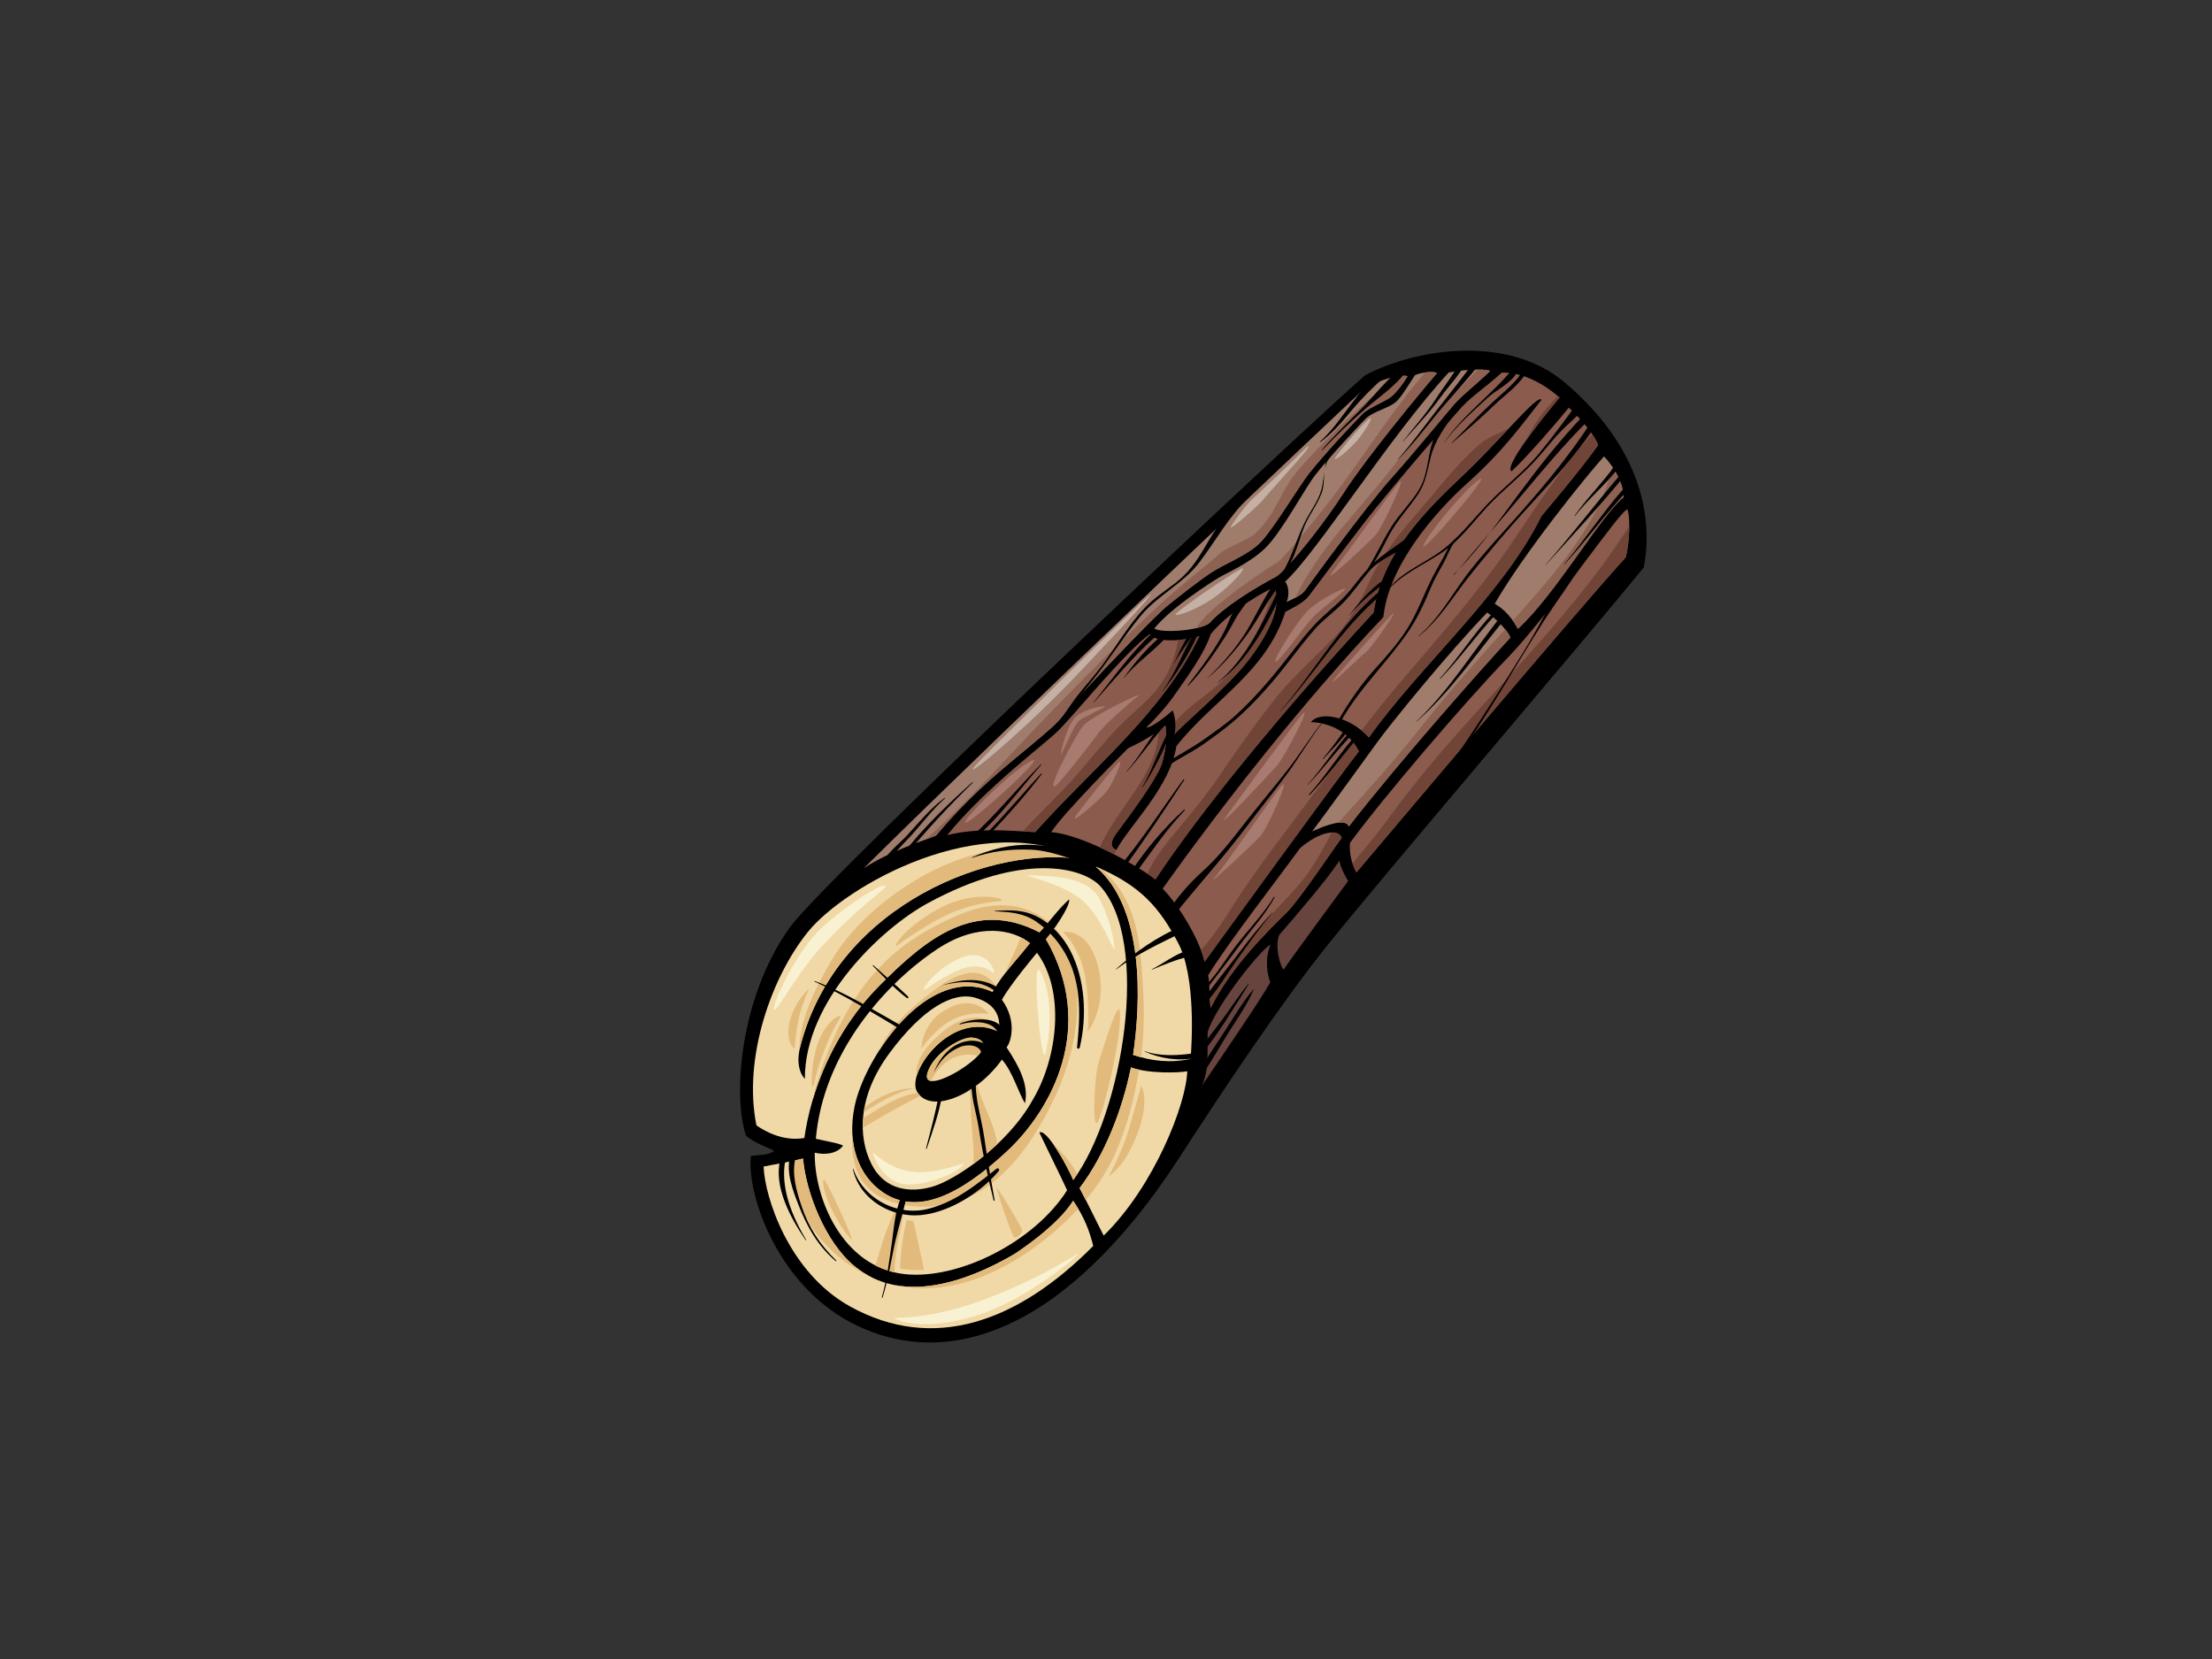 <?xml version="1.0" encoding="utf-8"?>
<!-- Generator: Adobe Illustrator 17.0.0, SVG Export Plug-In . SVG Version: 6.00 Build 0)  -->
<!DOCTYPE svg PUBLIC "-//W3C//DTD SVG 1.1//EN" "http://www.w3.org/Graphics/SVG/1.1/DTD/svg11.dtd">
<svg version="1.1" id="Layer_1" xmlns="http://www.w3.org/2000/svg" xmlns:xlink="http://www.w3.org/1999/xlink" x="0px" y="0px"
	 width="800px" height="600px" viewBox="0 0 800 600" enable-background="new 0 0 800 600" xml:space="preserve">
<rect x="0" y="0" width="800" height="600" fill="#333333" stroke="none"/>
<g>
	<path fill-rule="evenodd" clip-rule="evenodd" d="M594.501,205.209c-21.049,25.899-94.205,111.434-114.517,136.765
		c-17.803,22.196-39.591,55.477-47.668,67.782c-6.949,10.585-18.252,29.551-37.1,47.67c-26.264,25.266-56.111,35.611-84.773,22.24
		c-28.664-13.373-40.439-47.041-38.876-61.635c2.909-0.308,6.877-0.266,8.392-1.845c-2.065-1.138-7.375-2.893-10.155-5.441
		c-4.873-14.284-2.25-50.159,15.837-75.32c13.378-18.615,190.437-184.621,208.092-199.711c18.643-9.862,51.657-14.589,71.891,2.391
		C592.784,160.895,598.148,186.234,594.501,205.209z"/>
	<path fill-rule="evenodd" clip-rule="evenodd" fill="#9F7C6C" d="M486.281,177.752c-7.305,11.363-18.835,25.96-24.331,30.547
		c-9.021,4.812-19.457,11.314-24.601,17.093c-3.42,2.65-17.274,3.749-19.898,1.896c6.363-7.765,20.676-16.756,23.457-18.442
		c2.779-1.686,10.885-5.035,16.626-10.562c5.96-5.736,14.033-21.127,18.141-26.486c4.106-5.359,16.967-19.23,18.335-20.488
		c2.836-2.612,8.051-3.563,10.92-6.006c1.797-1.526,4.726-6.519,6.821-9.631c2.256-0.981,6.383-1.572,7.984-0.774
		C513.615,141.928,493.858,165.971,486.281,177.752z"/>
	<path fill-rule="evenodd" clip-rule="evenodd" fill="#9F7C6C" d="M527.103,144.951c-2.439,2.493-15.552,18.694-23.899,27.973
		c-9.201,10.218-30.019,38.886-31.212,40.601c-1.198,1.717-4.56,3.277-6.696,4.165c1.24-2.531,0.58-6.289-0.532-7.295
		c11.792-10.88,37.593-52.232,59.151-75.642c3.61-0.873,12.302-1.619,15.028-0.627C536.502,136.623,529.546,142.453,527.103,144.951
		z"/>
	<path fill-rule="evenodd" clip-rule="evenodd" fill="#8B5B4E" d="M546.66,170.456c5.621-5.176,16.728-18.058,20.711-23.027
		c4.92,4.605,9.432,10.063,10.608,13.566c-6.548,9.273-20.458,25.599-20.458,25.599l0,0c-14.202,28.719-43.505,53.627-62.428,80.095
		c-8.009-8.572-18.604-9.139-20.95-5.482c3.809-0.118,13.203,1.907,17.311,10.575c-5.194,6.242-51.474,70.12-55.795,76.014
		c-1.929-8.126-9.207-20.304-15.178-26.396c21.824-30.602,51.492-68.441,79.83-98.211c1.898-18.492,18.305-37.67,30.716-48.777
		c12.399-11.109,18.679-19.907,26.464-29.801c-1.189-2.425-14.699,14.388-28.468,27.389c-13.759,13.006-29.235,28.338-32.224,49.495
		c-32.51,35.102-62.772,72.045-78.943,96.6c-3.026-2.673-24.496-16.02-37.676-17.144c4.472-7.012,26.62-29.119,27.81-30.34
		c4.189-2.008,8.629-4.256,13.494-8.212c0.539,3.935,0.472,7.344-1.131,13.281c-1.604,5.941-13.727,21.768-16.689,25.841
		c-2.964,4.074-1.108,5.454,0.101,5.874c4.561-8.645,19.563-22.901,21.682-37.553c13.53-17.026,32.335-26.568,39.412-48.554
		c3.513-1.905,6.76-3.369,8.796-6.136c0.725-0.98,12.448-16.661,20.841-27.522c8.392-10.859,32.112-38.244,34.384-40.656
		c3.523-3.733,9.849-8.107,14.256-12.226c7.797-0.141,15.302,4.167,20.919,9.023C564.059,143.771,543.189,168.388,546.66,170.456z"
		/>
	<path fill-rule="evenodd" clip-rule="evenodd" fill="#9F7C6C" d="M509.082,136.008c-1.262,2.255-3.884,5.769-5.893,7.441
		c-2.015,1.67-8.283,4.046-10.409,6.217c-4.843,4.953-13.767,14.542-19.334,21.532c-3.631,4.56-13.552,21.241-18.126,25.5
		c-4.574,4.26-12.672,7.347-17.324,10.425c-4.654,3.077-11.836,8.741-15.999,12.122c-4.166,3.378-21.48,21.499-28.482,29.108
		c-3.855,4.182-8.69,10.604-12.587,14.236c-3.896,3.632-13.013,10.958-18.452,15.601c-12.753,10.891-19.943,19.306-23.969,24.017
		c-4.796,1.987-16.551,5.496-26.145,11.835c52.774-52.256,178.541-171.432,181.094-173.426
		C495.152,139.287,504.371,135.102,509.082,136.008z"/>
	<path fill-rule="evenodd" clip-rule="evenodd" fill="#8D6253" d="M469.813,169.687c-7.272,8.372-7.852,15.894-16.02,23.437
		c-1.887,1.742-9.979,4.875-11.932,6.547c-7.45,6.384-15.24,12.386-22.443,19.071c-18.514,17.169-36.248,35.317-53.529,53.717
		c-10.015,10.666-20.123,21.334-30.997,31.126c1.428-0.525,2.665-0.984,3.616-1.377c4.026-4.71,11.216-13.126,23.969-24.017
		c5.439-4.643,14.555-11.969,18.452-15.601c3.896-3.632,8.732-10.054,12.587-14.236c7.002-7.609,24.316-25.729,28.482-29.108
		c4.164-3.382,11.346-9.046,15.999-12.122c4.652-3.078,12.749-6.165,17.324-10.425c4.574-4.259,14.495-20.94,18.126-25.5
		c5.567-6.99,14.491-16.579,19.334-21.532c2.126-2.171,8.393-4.546,10.409-6.217c2.009-1.671,4.632-5.185,5.893-7.441
		c-1.27-0.245-2.873-0.11-4.563,0.229C492.381,146.803,480.378,157.521,469.813,169.687z"/>
	<path fill-rule="evenodd" clip-rule="evenodd" fill="#9F7C6C" d="M587.221,179.802c-8.075,6.315-24.665,35.24-38.246,47.61
		c-2.063-3.714-4.566-6.837-8.388-9.06c10.789-18.625,33.113-46.199,39.53-53.298C584.266,169.357,587.175,175.413,587.221,179.802z
		"/>
	<path fill-rule="evenodd" clip-rule="evenodd" fill="#8B5B4E" d="M587.908,201.646c-19.058,20.893-95.804,112.147-97.327,113.859
		c-1.571-2.676-2.68-6.751-2.349-10.658c12.091-16.485,41.592-51,57.139-67.067c15.548-16.06,40.509-53.24,43.217-53.582
		C590.048,188.652,588.767,199.413,587.908,201.646z"/>
	<path fill-rule="evenodd" clip-rule="evenodd" fill="#8B5B4E" d="M450.835,239.639c-6.614,8.396-23.636,23.075-26.058,25.849
		c0.931-2.682,0.118-6.342-0.65-8.573c-1.66,1.495-7.864,6.578-9.516,6.178c2.411-2.281,7.26-7.439,10.398-12.041
		c3.138-4.6,10.453-14.19,12.834-21.655c6.917-8.629,20.911-16.45,23.042-16.844C464.096,219.899,457.448,231.247,450.835,239.639z"
		/>
	<path fill-rule="evenodd" clip-rule="evenodd" fill="#8B5B4E" d="M433.767,230.05c-12.996,27.441-38.854,47.883-59.372,70.884
		c-10.311-0.564-21.304-1.531-31.816,1.112c14.045-17.364,35.063-32.642,40.483-38.104c6.06-6.104,23.916-28.197,32.831-34.656
		C417.67,232.737,429.233,231.692,433.767,230.05z"/>
	<path fill-rule="evenodd" clip-rule="evenodd" fill="#9F7C6C" d="M546.251,230.586c-9.762,10.492-40.751,45.472-58.431,68.331
		c-1.235-3.482-9.996,0.276-13.251,1.778c5.24-6.951,18.958-26.016,23.865-32.72c4.912-6.698,25.041-31.555,39.43-46.451
		C541.173,223.848,545.502,228.308,546.251,230.586z"/>
	<path fill-rule="evenodd" clip-rule="evenodd" fill="#8D6253" d="M515.45,134.699c-12.324,14.194-22.251,30.415-33.691,45.366
		c-6.277,8.212-17.889,22.349-19.763,23.312c-1.871,0.962-25.842,16.611-29.283,23.79c2.016-0.462,3.713-1.059,4.635-1.773
		c5.145-5.779,15.58-12.281,24.601-17.093c5.495-4.587,17.026-19.184,24.331-30.547c7.578-11.781,27.334-35.824,33.454-42.853
		C518.837,134.453,517.155,134.451,515.45,134.699z"/>
	<path fill-rule="evenodd" clip-rule="evenodd" fill="#8D6253" d="M534.271,133.66c-3.349,3.875-7.036,7.481-10.641,11.134
		c-7.777,7.875-14.172,16.825-21.017,25.49c-11.816,14.955-25.9,28.616-34.204,45.951c1.477-0.787,2.895-1.72,3.583-2.709
		c1.193-1.715,22.011-30.383,31.212-40.601c8.347-9.28,21.46-25.481,23.899-27.973c2.443-2.498,9.399-8.329,11.839-10.825
		C537.976,133.775,536.249,133.645,534.271,133.66z"/>
	<path fill-rule="evenodd" clip-rule="evenodd" fill="#8D6253" d="M576.378,186.348c-6.646,12.058-15.679,22.852-24.785,33.109
		c-1.49,1.675-2.975,3.34-4.466,5.006c0.661,0.934,1.273,1.916,1.848,2.948c13.581-12.37,30.171-41.295,38.246-47.61
		c-0.035-3.232-1.628-7.363-4.117-11.036C581.647,174.84,579.464,180.743,576.378,186.348z"/>
	<path fill-rule="evenodd" clip-rule="evenodd" fill="#8D6253" d="M514.026,262.852c-9.466,12.022-19.725,23.36-29.991,34.694
		c1.848-0.208,3.328,0.087,3.786,1.371c17.68-22.859,48.669-57.839,58.431-68.331c-0.263-0.794-0.977-1.86-1.915-3.006
		C533.985,239.134,523.668,250.606,514.026,262.852z"/>
	<path fill-rule="evenodd" clip-rule="evenodd" fill="#F1D9A7" d="M289.422,378.493c-2.135,8.297,1.667,11.679,1.667,11.679
		c-0.127-27.83,27.298-54.245,44.645-63.63c34.276-18.547,55.581-12.776,61.921-6.336c18.718,20.012,8.482,82.269-9.5,106.562
		c-1.698-4.183-9.619-18.841-12.251-17.173c2.983,6.328,8.336,17.084,10.028,20.874c-11.774,18.644-39.293,32.525-58.889,30.325
		c-22.429-2.521-32.638-27.582-32.378-43.914c3.427,0.857,7.887,0.52,10.241-2.507c-1.104-0.893-6.422-1.664-9.845-2.523
		c2.719-31.35,25.45-56.486,44.169-68.771c14.401-9.445,27.129-7.053,33.242-1.967c-4.588,5.913-9.274,10.325-13.523,17.626
		c-22.778-10.509-46.087,23.058-49.867,41.361c-2.811,13.598,1.387,25.013,10.109,31.035c12.826,8.855,28.401,0.608,44.833-14.6
		c16.427-15.216,32.585-45.213,14.254-76.844c2.451-2.765,8.988-12.145,8.385-14.428c-3.716,3.299-6.665,7.576-10.731,11.934
		c-23.241-12.111-40.867,2.066-58.001,19.395c-16.696,16.889-24.658,38.184-27.027,54.973c-7.229,1.32-13.868-2.137-17.326-4.547
		c-4.953-24.447,5.483-53.854,18.73-70.116c13.248-16.262,62.439-44.896,99.646-26C360.405,305.275,302.874,326.279,289.422,378.493
		z"/>
	<path fill-rule="evenodd" clip-rule="evenodd" fill="#8B5B4E" d="M465.285,330.089c-6.641,6.489-20.073,19.604-27.446,34.475
		c-0.529-4.006-0.311-9.384-0.891-11.798c5.904-10.084,27.774-38.375,33.239-46.031c7.335-6.26,14.006-7.051,15.056-3.712
		C483.883,304.612,470.114,325.363,465.285,330.089z"/>
	<path fill-rule="evenodd" clip-rule="evenodd" fill="#704537" d="M403.506,307.291c-1.183-0.524-2.599-1.98,0.16-5.771
		c2.961-4.073,15.085-19.9,16.689-25.841c1.604-5.937,1.67-9.346,1.131-13.281c-0.814,0.663-1.614,1.262-2.405,1.835
		c-0.819,16.747-15.073,27.617-21.281,42.255c1.82,0.837,3.61,1.722,5.33,2.613C403.234,308.494,403.372,307.891,403.506,307.291z"
		/>
	<path fill-rule="evenodd" clip-rule="evenodd" fill="#704537" d="M529.023,171.999c5.959-5.627,11.867-11.965,16.75-17.15
		c-3.626,1.88-7.678,3.273-10.677,5.853c-8.438,7.256-15.028,16.178-22.283,24.542c-6.623,7.637-13.291,15.73-17.507,25.002
		c-3.66,8.052-7.085,14.602-13.41,20.951c-7.684,7.709-15.754,14.918-22.406,23.58c-6.445,8.387-12.527,17.041-18.468,25.788
		c-4.788,7.046-10.042,13.43-15.502,19.956c-4.002,4.787-7.996,9.775-10.601,15.448c1.408,0.932,2.433,1.68,2.938,2.125
		c16.171-24.555,46.432-61.498,78.943-96.6C499.788,200.338,515.264,185.006,529.023,171.999z"/>
	<path fill-rule="evenodd" clip-rule="evenodd" fill="#704537" d="M551.623,159.694c5.237-7.429,12.435-15.923,12.435-15.923
		c-0.215-0.187-0.449-0.362-0.671-0.547c-2.299,2.411-4.546,4.863-6.493,7.564C554.858,153.61,553.182,156.619,551.623,159.694z"/>
	<path fill-rule="evenodd" clip-rule="evenodd" fill="#704537" d="M546.273,197.031c-11.967,17.605-25.894,33.308-39.648,49.498
		c-4.891,5.757-9.607,11.67-14.236,17.652c0.921,0.751,1.831,1.573,2.704,2.508c18.923-26.468,48.226-51.375,62.428-80.095
		c0,0,13.909-16.326,20.458-25.599c-0.384-1.147-1.157-2.516-2.154-3.985C564.599,169.21,555.592,183.322,546.273,197.031z"/>
	<path fill-rule="evenodd" clip-rule="evenodd" fill="#704537" d="M466.459,298.681c-6.297,8.34-12.614,16.728-18.332,25.483
		c-4.348,6.66-8.397,13.586-13.798,19.432c0.558,1.475,1.02,2.893,1.33,4.201c4.321-5.894,50.601-69.773,55.795-76.014
		c-0.626-1.32-1.384-2.469-2.216-3.496C481.558,278.353,474.078,288.592,466.459,298.681z"/>
	<path fill-rule="evenodd" clip-rule="evenodd" fill="#704537" d="M545.494,244.869c-10.527,11.583-21.174,23.089-31.072,35.223
		c-5.262,6.448-10.222,13.103-15.176,19.783c-3.118,4.202-6.822,8.206-10.081,12.411c0.39,1.192,0.872,2.293,1.415,3.219
		c1.523-1.712,78.269-92.966,97.327-113.859c0.569-1.477,1.316-6.689,1.338-11.34C576.661,209.932,561.207,227.583,545.494,244.869z
		"/>
	<path fill-rule="evenodd" clip-rule="evenodd" fill="#704537" d="M450.978,234.878c-3,4.622-6.36,9.324-10.578,12.925
		c-5.14,4.391-10.943,7.973-15.319,13.179c0.19,1.545,0.167,3.15-0.304,4.507c2.422-2.774,19.445-17.453,26.058-25.849
		c6.613-8.393,13.262-19.741,10.05-27.086c-0.175,0.03-0.452,0.129-0.776,0.259C458.687,220.674,455.313,228.202,450.978,234.878z"
		/>
	<path fill-rule="evenodd" clip-rule="evenodd" fill="#704537" d="M426.093,231.475c-0.839,4.723-2.295,9.328-4.718,13.494
		c-4.176,7.174-10.531,11.622-16.285,17.4c-7.347,7.383-13.443,15.841-20.672,23.321c-4.838,5.005-9.838,9.849-14.519,14.989
		c1.509,0.087,3.013,0.175,4.498,0.256c20.518-23.001,46.376-43.443,59.372-70.884C431.966,230.702,429.059,231.254,426.093,231.475
		z"/>
	<path fill-rule="evenodd" clip-rule="evenodd" fill="#704537" d="M481.643,301.095c-2.304,4.407-4.657,8.795-7.417,12.923
		c-4.396,6.59-9.934,11.898-15.29,17.666c-4.759,5.125-8.491,10.962-12.959,16.317c-2.946,3.532-6.152,7.105-8.525,11.113
		c0.075,1.848,0.164,3.766,0.386,5.451c7.374-14.871,20.806-27.986,27.446-34.475c4.829-4.726,18.598-25.477,19.957-27.067
		C484.826,301.698,483.52,301.036,481.643,301.095z"/>
	<path fill-rule="evenodd" clip-rule="evenodd" fill="#F1D9A7" d="M426.025,340.892c6.638,12.512,4.964,37.03,4.574,42.06
		c-7.037,1.565-13.994,0.864-20.797-1.442c2.783-18.941,4.265-52.899-13.528-68.097C412.654,320.272,419.39,328.385,426.025,340.892
		z"/>
	<path fill-rule="evenodd" clip-rule="evenodd" fill="#68443F" d="M487.567,318.642c0,0-20.483,27.733-23.344,32.058
		c-1.224-1.215-3.327-8.733-1.53-12.606c4.934-5.674,18.268-21.13,21.692-26.846C484.774,314.068,487.567,318.642,487.567,318.642z"
		/>
	<path fill-rule="evenodd" clip-rule="evenodd" fill="#F1D9A7" d="M373.477,397.815c-9.132,16.414-28.157,29.012-36.165,31.345
		c-8.016,2.327-17.39,1.402-22.17-8.234c-4.781-9.633-5.203-24.253,6.686-40.239c11.891-15.983,22.797-22.156,30.902-19.839
		c8.106,2.318,9.289,7.979,8.432,12.288c-16.657-8.217-33.429,14.454-29.566,21.55c4.504,8.275,21.174,1.926,30.764-11.469
		c3.743,4.07,6.196,12.457,8.342,15.807c1.435-6.805-2.222-13.515-6.673-20.249c1.491-1.573,4.001-9.434-1.673-17.195
		c2.865-5.386,12.669-16.993,12.669-16.993C385.277,358.285,382.659,382.472,373.477,397.815L373.477,397.815L373.477,397.815z"/>
	<path fill-rule="evenodd" clip-rule="evenodd" fill="#68443F" d="M459.433,355.229c-3.561,6.431-16.352,25.027-24.919,37.702
		c2.944-5.109,2.051-14.355,2.267-19.732c3.072-9.723,19.297-29.923,22.709-31.551C457.182,347.359,458.525,353.07,459.433,355.229z
		"/>
	<path fill-rule="evenodd" clip-rule="evenodd" fill="#F1D9A7" d="M351.706,383.678c-6.759,5.664-18.566,10.974-16.164,3.985
		c2.404-6.994,12.139-12.643,15.866-12.41C355.135,375.488,358.593,377.893,351.706,383.678z"/>
	<path fill-rule="evenodd" clip-rule="evenodd" fill="#F1D9A7" d="M429.382,387.439c-0.318,11.656-11.848,41.485-30.221,59.437
		c-2.63-5.071-5.3-10.802-8.718-17.183c9.074-11.951,15.442-28.233,18.583-43.64C415.58,388.401,426.67,387.987,429.382,387.439z"/>
	<path fill-rule="evenodd" clip-rule="evenodd" fill="#F1D9A7" d="M290.432,419.004c0.985,11.824,7.928,30.225,18.64,38.929
		c17.378,14.399,41.355,5.235,57.911-4.451c6.869-4.588,16.526-11.902,21.137-19.217c4.209,6.172,5.926,11.103,7.269,16.34
		c-27.703,27.962-58.108,38.367-87.882,21.927c-22.223-12.274-30.927-39.545-31.341-50.634
		C278.986,421.404,287.469,419.751,290.432,419.004z"/>
	<path fill-rule="evenodd" clip-rule="evenodd" fill="#E2BB7C" d="M328.13,320.175c-10.786,7.048-20.89,16.153-27.501,27.335
		c-5.159,8.724-11.616,21.094-11.507,32.334c0.085-0.437,0.181-0.884,0.3-1.351c13.452-52.214,70.983-73.218,102.531-67.594
		c-1.993-1.013-4.028-1.863-6.085-2.612C366.755,302.911,344.946,309.182,328.13,320.175z"/>
	<path fill-rule="evenodd" clip-rule="evenodd" fill="#E2BB7C" d="M327.039,437.501c-0.95-0.156-1.895-0.343-2.823-0.585
		c-3.511,6.525-5.439,13.698-7.626,20.74c2.158,1.1,4.488,1.945,6.981,2.521C323.493,452.471,325.801,445.068,327.039,437.501z"/>
	<path fill-rule="evenodd" clip-rule="evenodd" fill="#E2BB7C" d="M363.598,351.915c2.904-3.76,5.906-6.981,8.872-10.803
		c-0.952-0.794-2.085-1.509-3.34-2.136C367.496,343.371,365.261,347.538,363.598,351.915z"/>
	<path fill-rule="evenodd" clip-rule="evenodd" fill="#E2BB7C" d="M360.224,356.674c-2.132-3.168-5.466-5.333-9.629-4.769
		c-5.031,0.683-9.427,3.558-13.355,6.628c-7.476,5.843-15.559,12.586-19.325,21.474c9.655-15.049,25.464-28.452,41.033-21.269
		C359.369,358.015,359.795,357.344,360.224,356.674z"/>
	<path fill-rule="evenodd" clip-rule="evenodd" fill="#E2BB7C" d="M364.022,416.534c-16.432,15.207-32.006,23.455-44.833,14.6
		c-6.355-4.386-10.292-11.644-10.884-20.512c-0.753,9.607,2.109,19.217,12.225,23.327c11.784,4.783,26.687,2.376,36.872-5.049
		c9.919-7.233,16.902-17.735,22.397-28.561c5.322-10.49,9.002-21.922,9.686-33.724c0.629-10.855-0.207-22.945-8.01-31.104
		c-1.239,1.766-2.425,3.304-3.2,4.179C396.608,371.32,380.449,401.318,364.022,416.534z"/>
	<path fill-rule="evenodd" clip-rule="evenodd" fill="#E2BB7C" d="M389.651,424.62c-2.207-3.927-5.067-7.634-8.549-10.55
		c2.944,4.243,6.062,10.253,7.053,12.697C388.66,426.084,389.159,425.363,389.651,424.62z"/>
	<path fill-rule="evenodd" clip-rule="evenodd" fill="#E2BB7C" d="M347.467,330.563c-10.132,4.162-20.164,10.033-27.937,17.826
		c-9.011,9.035-15.202,19.696-19.908,31.481c-2.322,5.82-4.484,11.909-5.762,18.126c4.041-13.792,11.628-28.823,24.069-41.406
		c17.134-17.329,34.76-31.506,58.001-19.395c1.185-1.27,2.27-2.533,3.312-3.766C369.816,325.717,358.304,326.114,347.467,330.563z"
		/>
	<path fill-rule="evenodd" clip-rule="evenodd" fill="#E2BB7C" d="M412.593,346.516c-1.165-12.635-4.433-23.908-14.092-32.126
		c-0.722-0.328-1.459-0.655-2.228-0.977c17.793,15.199,16.311,49.157,13.528,68.097c0.949,0.321,1.901,0.604,2.859,0.861
		C414.313,370.528,413.689,358.386,412.593,346.516z"/>
	<path fill-rule="evenodd" clip-rule="evenodd" fill="#E2BB7C" d="M351.764,411.634c0.263,3.061,0.574,6.288,0.225,9.393
		c2.873-2.101,5.838-4.527,8.7-7.235c-0.929-7.571-5.444-14.1-7.272-21.419c-0.857,0.644-1.723,1.228-2.591,1.776
		C351.002,399.986,351.266,405.817,351.764,411.634z"/>
	<path fill-rule="evenodd" clip-rule="evenodd" fill="#E2BB7C" d="M331.223,393.593c-0.024-0.115-0.058-0.225-0.077-0.342
		c-0.162,0.201-0.399,0.348-0.718,0.347c-6.435-0.025-12.412,3.033-17.566,6.645c-0.059,0.04-0.118,0.052-0.178,0.077
		c-0.124,0.645-0.203,1.273-0.291,1.907C318.34,398.577,324.298,394.709,331.223,393.593z"/>
	<path fill-rule="evenodd" clip-rule="evenodd" fill="#E2BB7C" d="M332.878,396.326c-0.334-0.322-0.648-0.672-0.919-1.074
		c-7.353,1.054-13.532,5.365-19.808,9.161c-0.094,1.188-0.109,2.341-0.085,3.476C318.897,403.835,325.759,399.844,332.878,396.326z"
		/>
	<path fill-rule="evenodd" clip-rule="evenodd" fill="#E2BB7C" d="M341.16,372.941c-4.02,3.217-10.828,10.168-9.584,16.063
		c2.796-9.177,16.222-22.46,29.585-15.869c0.069-0.348,0.119-0.706,0.159-1.066C355.535,365.291,347.256,368.06,341.16,372.941z"/>
	<path fill-rule="evenodd" clip-rule="evenodd" fill="#E2BB7C" d="M351.409,375.253c-3.727-0.233-13.463,5.416-15.866,12.41
		c-0.709,2.062-0.175,3.048,1.095,3.276c3.739-6.865,9.373-10.762,17.066-9.152C357.768,377.366,354.699,375.461,351.409,375.253z"
		/>
	<path fill-rule="evenodd" clip-rule="evenodd" fill="#E2BB7C" d="M403.373,417.165c4.309-9.685,6.834-19.89,8.596-30.296
		c-1.044-0.225-2.039-0.492-2.942-0.816c-3.141,15.408-9.509,31.689-18.583,43.64c0.79,1.476,1.532,2.909,2.251,4.315
		C396.979,428.873,400.663,423.255,403.373,417.165z"/>
	<path fill-rule="evenodd" clip-rule="evenodd" fill="#E2BB7C" d="M323.294,464.703c20.12,4.818,40.323-4.73,55.844-17.39
		c3.806-3.104,7.456-6.496,10.813-10.159c-0.557-0.938-1.151-1.893-1.83-2.889c-4.611,7.315-14.268,14.629-21.137,19.217
		C354.612,460.717,338.101,467.66,323.294,464.703z"/>
	<path fill-rule="evenodd" clip-rule="evenodd" fill="#E2BB7C" d="M315.436,462.049c-2.194-1.075-4.325-2.428-6.363-4.116
		c-10.712-8.704-17.655-27.105-18.64-38.929c-1.035,0.261-2.748,0.633-4.656,1.026C285.654,438.087,299.093,454.834,315.436,462.049
		z"/>
	<path fill-rule="evenodd" clip-rule="evenodd" d="M339.665,395.491c-1.297,6.693-3.023,13.235-4.754,19.826
		c-0.045,0.166,0.196,0.271,0.253,0.1c2.152-6.481,4.593-13.009,5.615-19.789C340.888,394.905,339.801,394.788,339.665,395.491z"/>
	<path fill-rule="evenodd" clip-rule="evenodd" d="M351.526,389.481c-0.91,6.173,1.575,12.566,2.475,18.636
		c0.849,5.728,1.984,11.409,3.248,17.057c-6.675,5.219-13.432,10.073-21.927,12.103c-2.841,0.682-5.758,0.747-8.583,0.297
		c0.445-1.696,0.876-3.397,1.27-5.108c0.233-1.015-1.234-1.218-1.646-0.421c-0.808,1.567-1.389,3.284-1.847,5.056
		c-7.19-1.872-13.469-7.132-15.904-14.388c-0.03-0.094-0.191-0.051-0.169,0.048c1.685,7.92,8.178,13.665,15.712,15.836
		c-0.738,3.401-1.078,6.963-1.525,10.208c-0.953,6.863-1.799,13.673-3.704,20.358c-0.051,0.177,0.213,0.287,0.267,0.108
		c1.769-5.688,2.804-11.539,3.971-17.374c0.864-4.326,2.037-8.547,3.165-12.78c1.547,0.294,3.119,0.459,4.691,0.442
		c9.199-0.092,19.597-5.671,26.681-12.343c0.531,2.312,1.079,4.619,1.645,6.919c0.06,0.245,0.444,0.203,0.394-0.051
		c-0.481-2.501-0.909-5.012-1.348-7.52c1.037-1.017,1.995-2.056,2.858-3.102c0.419-0.507-0.312-1.19-0.816-0.796
		c-0.802,0.634-1.601,1.264-2.401,1.89c-0.758-4.443-1.468-8.894-2.091-13.36c-0.96-6.88-3.68-14.591-2.906-21.531
		C353.143,388.692,351.668,388.512,351.526,389.481z"/>
	<path fill-rule="evenodd" clip-rule="evenodd" d="M326.395,371.199c-10.42-5.843-20.482-12.181-31.715-16.401
		c-0.133-0.049-0.21,0.144-0.081,0.203c10.777,4.881,20.856,11.232,31.024,17.241C326.341,372.667,327.122,371.603,326.395,371.199z
		"/>
	<path fill-rule="evenodd" clip-rule="evenodd" d="M315.86,349.087c-0.116-0.104-0.296,0.085-0.19,0.194
		c3.938,3.98,7.816,8.3,12.307,11.665c0.376,0.282,0.748-0.264,0.425-0.573C324.334,356.507,320.005,352.877,315.86,349.087z"/>
	<path fill-rule="evenodd" clip-rule="evenodd" d="M285.687,418.485c-1.373,5.866,1.026,11.933,3.118,17.34
		c3.032,7.84,6.959,14.756,13.426,20.273c0.157,0.134,0.331-0.116,0.189-0.254c-5.731-5.529-9.897-11.824-12.447-19.389
		c-1.91-5.674-3.725-11.737-2.27-17.722C288.007,417.466,285.985,417.225,285.687,418.485z"/>
	<path fill-rule="evenodd" clip-rule="evenodd" d="M282.181,419.394c-2.446,9.929,3.802,21.241,9.211,29.154
		c0.072,0.106,0.212-0.016,0.151-0.119c-5.005-8.471-9.434-18.82-7.512-28.809C284.261,418.419,282.463,418.259,282.181,419.394z"/>
	<path fill-rule="evenodd" clip-rule="evenodd" d="M350.434,376.446c-6.106,0.652-10.492,5.849-12.614,11.225
		c-0.006,0.014,0.018,0.025,0.026,0.009c2.229-4.133,5.136-7.37,9.575-9.115c2.753-1.082,7.944-0.616,7.514,3.309
		c-0.137,1.269,1.674,1.741,2.156,0.549C359.015,377.701,354.268,376.036,350.434,376.446z"/>
	<path fill-rule="evenodd" clip-rule="evenodd" d="M347.122,370.231c-0.166,0.071-0.06,0.301,0.104,0.252
		c4.332-1.261,12.394-1.686,13.881,3.665c0.3,1.08,2.023,0.562,1.861-0.501C361.962,366.99,351.393,368.33,347.122,370.231z"/>
	<path fill-rule="evenodd" clip-rule="evenodd" d="M375.605,331.773c-5.306-2.826-9.977-2.695-15.821-2.352
		c-0.084,0.006-0.085,0.144,0.002,0.149c5.434,0.285,10.3,0.571,14.963,3.739c4.953,3.367,8.988,8.23,11.592,13.586
		c4.865,10.014,4.286,21.129,3.194,31.852c-0.065,0.638,0.825,0.715,0.965,0.118c2.699-11.399,1.992-24.823-3.528-35.269
		C384.526,338.968,380.269,334.253,375.605,331.773z"/>
	<path fill-rule="evenodd" clip-rule="evenodd" d="M432.218,380.846c-5.819,0.906-12.471,1.315-18.139-0.637
		c-0.084-0.026-0.134,0.092-0.052,0.127c5.654,2.525,12.309,3.559,18.426,2.233C433.534,382.335,433.338,380.67,432.218,380.846z"/>
	<path fill-rule="evenodd" clip-rule="evenodd" d="M429.315,343.823c-4.565,1.387-8.508,4.608-12.734,6.736
		c-0.08,0.04-0.031,0.159,0.052,0.126c4.402-1.806,8.61-3.629,13.269-4.687C431.511,345.633,430.886,343.346,429.315,343.823z"/>
	<path fill-rule="evenodd" clip-rule="evenodd" d="M361.082,357.297c-6.449-4.139-13.375-3.124-20.355-0.979
		c-0.006,0.003-0.002,0.017,0.004,0.014c6.511-1.561,13.825-2.147,19.382,2.275C360.939,359.263,361.964,357.863,361.082,357.297z"
		/>
	<path fill-rule="evenodd" clip-rule="evenodd" d="M393.226,310.727c-5.378-3.855-13.681-4.932-20.114-5.18
		c-7.472-0.285-14.757,1.526-21.55,4.54c-0.099,0.046-0.037,0.186,0.061,0.153c6.883-2.37,14.011-3.274,21.275-2.944
		c7.101,0.324,13.073,3.107,19.797,4.757C393.438,312.238,393.791,311.133,393.226,310.727z"/>
	<path fill-rule="evenodd" clip-rule="evenodd" d="M547.694,132.685c-7.796,9.851-18.49,17.03-25.562,27.631
		c-0.014,0.022,0.016,0.046,0.033,0.024c4.46-6.279,10.262-11.271,15.861-16.488c3.261-3.04,9.775-5.824,11.068-10.387
		C549.34,132.605,548.294,131.931,547.694,132.685z"/>
	<path fill-rule="evenodd" clip-rule="evenodd" d="M551.195,133.445c-2.882,5.036-7.471,8.369-11.628,12.273
		c-4.953,4.652-9.665,9.603-14.497,14.383c-0.06,0.061,0.018,0.169,0.085,0.108c5.121-4.434,10.257-8.867,15.139-13.564
		c4.209-4.05,9.077-7.184,11.991-12.392C552.701,133.505,551.63,132.682,551.195,133.445z"/>
	<path fill-rule="evenodd" clip-rule="evenodd" d="M533.17,130.665c-4.224,5.956-8.814,11.587-13.294,17.34
		c-4.71,6.044-9.144,12.313-14.258,18.032c-0.045,0.047,0.032,0.121,0.075,0.077c5.041-5.094,9.371-10.75,13.903-16.285
		c4.974-6.074,10.455-11.685,15.224-17.938C535.621,130.837,533.935,129.586,533.17,130.665z"/>
	<path fill-rule="evenodd" clip-rule="evenodd" d="M528.784,129.438c-2.509,5.396-6.469,10.138-9.695,15.127
		c-3.459,5.35-7.885,10.078-11.744,15.141c-0.026,0.034,0.027,0.073,0.054,0.041c4.55-5.267,9.391-10.221,13.46-15.881
		c3.252-4.519,7.405-8.643,9.873-13.658C531.325,129.004,529.354,128.208,528.784,129.438z"/>
	<path fill-rule="evenodd" clip-rule="evenodd" d="M462.288,213.395c-5.642,11.95-11.585,24.821-21.914,33.49
		c-0.033,0.028,0.006,0.08,0.042,0.053c11.112-8.261,17.531-20.719,23.398-32.937C464.272,213.049,462.74,212.438,462.288,213.395z"
		/>
	<path fill-rule="evenodd" clip-rule="evenodd" d="M461.385,210.178c-4.045,5.466-6.754,11.698-10.223,17.52
		c-3.789,6.362-9.12,12.438-14.46,17.538c-0.025,0.024,0.007,0.065,0.033,0.044c5.455-4.66,10.035-9.98,14.26-15.767
		c4.289-5.871,7.364-12.505,12.024-18.118C463.859,210.387,462.172,209.115,461.385,210.178z"/>
	<path fill-rule="evenodd" clip-rule="evenodd" d="M450.601,216.174c-3.943,1.391-5.863,8.268-7.57,11.672
		c-3.578,7.141-8.622,13.615-13.414,19.961c-0.092,0.126,0.086,0.246,0.186,0.141c4.965-5.238,9.049-11.071,12.952-17.124
		c1.636-2.544,3.044-5.191,4.533-7.82c1.193-2.11,3.071-3.985,3.948-6.212C451.393,216.389,450.989,216.037,450.601,216.174z"/>
	<path fill-rule="evenodd" clip-rule="evenodd" d="M460.692,324.438c-3.939,6.437-9.255,11.781-13.815,17.754
		c-2.363,3.092-4.501,6.357-6.806,9.492c-2.082,2.838-4.691,5.214-6.453,8.285c-0.306,0.535,0.422,1.124,0.794,0.588
		c4.175-6.059,8.943-11.788,13.258-17.777c4.415-6.13,9.65-11.52,13.284-18.196C461.034,324.433,460.781,324.292,460.692,324.438z"
		/>
	<path fill-rule="evenodd" clip-rule="evenodd" d="M460.199,329.926c-4.485,4.875-8.593,9.993-12.556,15.298
		c-4.235,5.669-8.971,11.196-12.856,17.092c-0.448,0.682,0.463,1.323,1.003,0.743c4.419-4.746,7.882-10.656,11.624-15.949
		c4.116-5.826,8.282-11.652,12.862-17.125C460.314,329.936,460.239,329.882,460.199,329.926z"/>
	<path fill-rule="evenodd" clip-rule="evenodd" d="M451.5,355.811c-3.359,4.079-6.225,8.506-9.325,12.776
		c-2.98,4.111-6.619,7.946-8.736,12.607c-0.233,0.504,0.487,0.852,0.817,0.455c6.528-7.895,11.919-17.075,17.387-25.731
		C451.705,355.82,451.573,355.722,451.5,355.811z"/>
	<path fill-rule="evenodd" clip-rule="evenodd" d="M453.272,357.871c-3.919,4.561-7.002,9.946-10.272,14.985
		c-3.322,5.112-6.978,10.218-9.657,15.704c-0.316,0.648,0.68,1.178,1.093,0.607c3.544-4.904,6.494-10.332,9.709-15.462
		c3.208-5.119,6.856-10.2,9.247-15.766C453.425,357.862,453.321,357.815,453.272,357.871z"/>
	<path fill-rule="evenodd" clip-rule="evenodd" d="M575.31,152.858c-9.09,14.07-20.18,26.736-31.352,39.172
		c-5.489,6.106-10.971,12.196-15.69,18.923c-4.681,6.67-8.89,13.7-15.197,19.006c-0.069,0.056,0.013,0.163,0.086,0.108
		c5.654-4.499,9.873-10.395,14.084-16.206c4.77-6.588,9.991-12.657,15.235-18.867c11.537-13.653,24.554-25.972,34.497-40.908
		C577.71,152.98,576.035,151.737,575.31,152.858z"/>
	<g>
		<path fill-rule="evenodd" clip-rule="evenodd" d="M572.983,149.969c-8.463,8.749-15.947,18.322-23.238,28.056
			c-3.596,4.803-7.139,9.733-10.834,14.543c3.585-4.173,7.167-8.349,10.694-12.576c8.084-9.693,16.197-19.38,25.145-28.299
			C576.031,150.415,574.241,148.669,572.983,149.969z"/>
		<path fill-rule="evenodd" clip-rule="evenodd" d="M538.911,192.568c-3.846,4.476-7.686,8.957-11.473,13.479
			C531.536,201.826,535.304,197.264,538.911,192.568z"/>
		<path fill-rule="evenodd" clip-rule="evenodd" d="M525.878,207.902c0.516-0.621,1.044-1.234,1.56-1.855
			c-0.559,0.579-1.111,1.171-1.684,1.735C525.661,207.873,525.797,208.001,525.878,207.902z"/>
	</g>
	<path fill-rule="evenodd" clip-rule="evenodd" d="M428.234,292.84c-7.265,6.602-13.923,14.4-19.285,22.627
		c-0.578,0.884,0.694,1.857,1.331,0.985c5.846-7.987,11.336-16.189,18.197-23.378C428.611,292.938,428.378,292.711,428.234,292.84z"
		/>
	<path fill-rule="evenodd" clip-rule="evenodd" d="M427.976,281.921c-7.826,10.703-14.952,21.917-23.532,32.054
		c-0.69,0.818,0.704,1.871,1.344,0.996c7.818-10.72,15.219-21.733,22.474-32.84C428.385,281.94,428.113,281.732,427.976,281.921z"/>
	<path fill-rule="evenodd" clip-rule="evenodd" d="M525.492,148.348c-3.629,2.776-6.019,7.144-7.401,11.426
		c-1.901,5.878-1.667,12.074-4.987,17.467c-2.873,4.675-6.897,8.545-9.85,13.185c-3.164,4.977-5.548,10.37-8.67,15.377
		c-2.285,2.493-4.295,5.257-6.423,7.856c-3.319,4.059-7.573,7.12-11.274,10.799c-3.398,3.371-6.363,7.154-9.293,10.93
		c-6.285,8.11-12.622,15.841-20.175,22.836c-3.692,3.42-7.81,6.199-11.881,9.122c-4.445,3.187-9.322,5.586-13.795,8.668
		c-0.612,0.424,0.098,1.313,0.709,0.906c4.063-2.706,8.463-4.773,12.497-7.59c4.127-2.879,8.167-5.79,11.954-9.109
		c7.376-6.469,13.728-13.862,19.697-21.621c2.893-3.762,5.804-7.499,8.938-11.072c3.166-3.613,7.077-6.238,10.367-9.659
		c3.311-3.444,6-7.392,9.069-11.044c3.857-4.59,9.262-6.218,13.976-9.552c1.193-0.844-0.231-2.677-1.397-1.79
		c-3.521,2.677-7.354,5.02-10.63,7.988c2.082-3.157,3.725-6.614,5.503-9.967c2.876-5.415,7.136-9.765,10.495-14.85
		c2.796-4.231,3.292-8.585,4.519-13.359c1.595-6.214,5.215-11.04,8.938-16.086C526.797,148.641,526.05,147.92,525.492,148.348z"/>
	<path fill-rule="evenodd" clip-rule="evenodd" d="M569.896,146.6c-4.27,5.887-8.656,11.767-13.269,17.391
		c-5.38,6.565-12.252,11.667-18.133,17.77c-6.236,6.477-11.642,13.87-19.232,18.844c-6.375,4.173-13.447,7.1-17.983,13.506
		c-0.011,0.014,0.008,0.032,0.021,0.017c5.376-6.252,12.808-9.493,19.605-13.868c1.01-0.652,1.969-1.376,2.909-2.133
		c-0.202,0.345-0.397,0.719-0.596,1.131c-1.504,3.077-3.325,6.008-4.906,9.046c-3.231,6.209-5.427,12.729-9.134,18.725
		c-3.443,5.568-7.818,10.367-12.171,15.22c-5.036,5.616-9.257,11.886-13.076,18.372c-0.373,0.631,0.519,1.132,0.875,0.491
		c6.672-12.033,16.568-21.143,24.297-32.354c3.416-4.957,5.932-10.366,8.224-15.913c1.337-3.238,3.12-6.296,4.828-9.343
		c1.205-2.15,2.094-4.864,3.529-6.955c4.428-4.012,8.202-8.944,12.176-13.235c5.814-6.277,12.69-11.398,18.354-17.796
		c2.935-3.319,5.616-6.821,8.733-9.984c2.406-2.44,5.114-4.533,7.283-7.204C573.406,146.88,571.002,145.079,569.896,146.6z"/>
	<path fill-rule="evenodd" clip-rule="evenodd" d="M478.144,261.3c-4.319,5.386-7.944,11.303-12.185,16.759
		c-4.867,6.261-10.014,12.299-14.911,18.538c-5.122,6.519-10.049,13.111-16.256,18.666c-4.88,4.363-9.473,9.722-12.881,15.307
		c-0.798,1.306,0.958,2.674,1.936,1.437c8.899-11.253,18.617-21.832,27.224-33.314c4.749-6.332,9.758-12.463,14.455-18.833
		c4.44-6.022,8.137-12.586,12.74-18.47C478.326,261.312,478.205,261.226,478.144,261.3z"/>
	<path fill-rule="evenodd" clip-rule="evenodd" d="M417.068,228.557c-8.181,7.684-14.61,16.783-21.593,25.506
		c-0.045,0.057,0.041,0.118,0.087,0.067c7.275-8.273,14.377-16.807,22.608-24.159C419.033,229.2,417.905,227.77,417.068,228.557z"/>
	<path fill-rule="evenodd" clip-rule="evenodd" d="M420.99,229.149c-5.542,4.494-10.484,10.179-14.537,16.023
		c-0.036,0.05,0.037,0.105,0.077,0.056c4.525-5.709,10.735-9.638,15.51-15.055C422.598,229.538,421.626,228.632,420.99,229.149z"/>
	<path fill-rule="evenodd" clip-rule="evenodd" d="M431.612,229.376c-3.943,6.84-6.552,14.236-11.276,20.673
		c-0.03,0.043,0.03,0.091,0.066,0.049c4.816-6.004,9.309-12.99,12.482-20.015C433.219,229.336,432.03,228.651,431.612,229.376z"/>
	<path fill-rule="evenodd" clip-rule="evenodd" d="M429.983,229.18c-1.924,3.585-3.911,7.204-5.428,10.985
		c-0.013,0.034,0.037,0.052,0.051,0.022c1.714-3.778,4.556-6.763,6.636-10.308C431.77,228.974,430.482,228.251,429.983,229.18z"/>
	<path fill-rule="evenodd" clip-rule="evenodd" d="M507.498,132.629c-5.721,4.198-10.417,10.434-15.381,15.469
		c-4.74,4.812-9.612,9.425-14.019,14.554c-0.086,0.104,0.077,0.217,0.166,0.124c5.006-5.235,10.206-10.301,15.682-15.037
		c4.979-4.301,11.116-8.355,14.875-13.821C509.417,133.046,508.352,132.001,507.498,132.629z"/>
	<path fill-rule="evenodd" clip-rule="evenodd" d="M499.8,134.449c-9.188,6.388-14.097,17.791-22.385,25.275
		c-0.096,0.086,0.021,0.241,0.126,0.162c4.17-3.077,7.479-6.869,10.772-10.838c3.951-4.759,8.1-8.915,12.741-12.991
		C502.043,135.186,500.878,133.698,499.8,134.449z"/>
	<g>
		<path fill-rule="evenodd" clip-rule="evenodd" d="M479.533,164.87c0.046,1.594-0.121,3.226-0.357,4.857
			c0.279-1.659,0.794-3.206,1.929-4.454C482.075,164.211,479.482,163.044,479.533,164.87z"/>
		<path fill-rule="evenodd" clip-rule="evenodd" d="M479.176,169.727c-0.051,0.309-0.094,0.617-0.132,0.93
			C479.094,170.348,479.13,170.042,479.176,169.727z"/>
		<path fill-rule="evenodd" clip-rule="evenodd" d="M472.623,187.478c-3.768,6.919-5.266,14.609-9.808,21.166
			c-0.029,0.043,0.027,0.103,0.069,0.065c5.142-4.655,6.32-12.126,8.844-18.291c1.722-4.195,4.609-7.753,6.234-12.038
			c0.868-2.296,0.771-5.104,1.082-7.723c-0.263,1.641-0.569,3.273-0.806,4.855C477.59,179.841,474.666,183.732,472.623,187.478z"/>
	</g>
	<path fill-rule="evenodd" clip-rule="evenodd" d="M451.158,179.237c-7.368,4.886-11.298,11.708-15.729,19.189
		c-2.853,4.816-5.741,8.878-10.23,12.34c-3.852,2.971-7.809,5.521-11.181,9.069c-6.763,7.11-11.408,15.978-17.565,23.587
		c-2.944,3.636-6.101,7.049-8.783,10.893c-2.897,4.152-5.619,8.239-9.067,11.968c-0.068,0.073,0.044,0.161,0.116,0.113
		c3.464-2.264,5.777-5.622,8.053-9.017c2.588-3.867,5.282-7.573,8.236-11.175c6.22-7.59,11.341-15.989,17.614-23.538
		c6.241-7.508,15.31-11.569,21.22-19.387c6.046-7.993,10.508-16.384,17.821-23.395C452.041,179.52,451.602,178.941,451.158,179.237z
		"/>
	<path fill-rule="evenodd" clip-rule="evenodd" d="M351.671,282.892c-8.952,7.998-17.956,16.678-25.325,26.18
		c-0.452,0.581,0.449,1.242,0.911,0.676c7.71-9.424,15.839-18.171,24.557-26.673C351.919,282.975,351.784,282.791,351.671,282.892z"
		/>
	<path fill-rule="evenodd" clip-rule="evenodd" d="M341.635,288.559c-5.142,3.798-9.035,8.591-13.312,13.276
		c-3.324,3.641-7.951,6.803-9.836,11.523c-0.248,0.625,0.686,1.184,1.057,0.586c2.476-3.986,5.606-7.158,8.835-10.538
		c4.599-4.816,8.372-10.208,13.381-14.683C341.858,288.633,341.741,288.479,341.635,288.559z"/>
	<path fill-rule="evenodd" clip-rule="evenodd" d="M376.48,276.406c-8.554,8.593-16.071,18.091-25.098,26.227
		c-0.571,0.514,0.144,1.452,0.743,0.948c9.337-7.834,16.469-17.953,24.5-27.034C376.701,276.462,376.561,276.325,376.48,276.406z"/>
	<path fill-rule="evenodd" clip-rule="evenodd" d="M376.551,279.771c-6.585,7.019-12.655,14.492-19.462,21.308
		c-0.554,0.554,0.226,1.318,0.768,0.749c6.633-6.994,13.111-14.194,18.914-21.893C376.878,279.791,376.668,279.645,376.551,279.771z
		"/>
	<path fill-rule="evenodd" clip-rule="evenodd" d="M423.143,263.449c-3.818,6.735-5.996,14.292-9.873,21.021
		c-0.053,0.088,0.073,0.189,0.132,0.096c4.12-6.492,7.737-13.523,10.452-20.722C424.011,263.426,423.378,263.033,423.143,263.449z"
		/>
	<path fill-rule="evenodd" clip-rule="evenodd" d="M421.979,259.655c-5.549,5.905-9.2,13.274-14.553,19.344
		c-0.052,0.059,0.046,0.132,0.101,0.073c5.498-5.953,9.849-12.817,15.506-18.636C423.619,259.836,422.557,259.04,421.979,259.655z"
		/>
	<path fill-rule="evenodd" clip-rule="evenodd" d="M499.169,213.676c-14.758,12.242-23.9,29.64-36.484,43.856
		c-0.024,0.026,0.019,0.058,0.045,0.031c12.98-13.848,22.463-30.673,37.3-42.788C500.725,214.208,499.862,213.101,499.169,213.676z"
		/>
	<path fill-rule="evenodd" clip-rule="evenodd" d="M500.246,209.825c-4.799,3.425-8.905,8.058-12.295,12.849
		c-0.019,0.028,0.022,0.059,0.041,0.032c3.704-4.687,8.217-8.403,12.979-11.951C501.581,210.299,500.861,209.388,500.246,209.825z"
		/>
	<path fill-rule="evenodd" clip-rule="evenodd" d="M540.04,221.535c-6.964,7.503-12.405,16.239-19.266,23.83
		c-0.078,0.085,0.065,0.185,0.146,0.104c7.125-7.365,13.06-15.753,20.031-23.258C541.451,221.676,540.533,221.002,540.04,221.535z"
		/>
	<path fill-rule="evenodd" clip-rule="evenodd" d="M543.198,222.486c-10.406,12.856-18.832,27.014-30.986,38.438
		c-0.035,0.036,0.011,0.101,0.051,0.065c12.435-10.81,21.818-24.874,32.311-37.485C545.278,222.659,543.895,221.628,543.198,222.486
		z"/>
	<path fill-rule="evenodd" clip-rule="evenodd" d="M587.795,176.099c-7.965,8.791-14.293,18.86-22.043,27.824
		c-0.059,0.069,0.051,0.147,0.111,0.082c8.081-8.686,14.916-18.451,23.14-27.013C589.667,176.304,588.445,175.378,587.795,176.099z"
		/>
	<path fill-rule="evenodd" clip-rule="evenodd" d="M586.277,171.333c-9.19,10.86-17.87,22.122-27.235,32.848
		c-0.029,0.034,0.027,0.072,0.057,0.039c9.598-10.496,19.296-21.044,28.357-32.014C588.06,171.476,586.884,170.617,586.277,171.333z
		"/>
	<path fill-rule="evenodd" clip-rule="evenodd" d="M584.15,168.228c-4.536,6.41-10.216,11.878-14.688,18.324
		c-0.045,0.072,0.059,0.151,0.116,0.08c4.829-6.227,11.044-11.21,15.813-17.483C585.996,168.356,584.725,167.413,584.15,168.228z"/>
	<path fill-rule="evenodd" clip-rule="evenodd" d="M572.852,200.504c-6.11,6.046-10.316,14.258-14.229,21.83
		c-4.789,9.277-10.516,18.114-16.084,26.937c-11.04,17.481-22.552,34.548-35.177,50.935c-0.069,0.091,0.072,0.193,0.142,0.108
		c12.896-15.382,24.055-32.231,34.615-49.274c5.251-8.478,10.304-17.094,15.651-25.513c5.154-8.121,11.115-15.872,15.957-24.169
		C574.045,200.809,573.386,199.976,572.852,200.504z"/>
	<path fill-rule="evenodd" clip-rule="evenodd" d="M491.418,264.703c-6.548,7.123-11.601,15.442-18.014,22.675
		c-0.123,0.14,0.105,0.303,0.231,0.172c6.639-7.034,12.397-14.829,18.55-22.275C492.584,264.791,491.824,264.257,491.418,264.703z"
		/>
	<path fill-rule="evenodd" clip-rule="evenodd" d="M488.87,263.942c-5.79,6.258-10.329,13.527-16.001,19.891
		c-0.037,0.04,0.03,0.085,0.065,0.05c5.914-6.09,10.848-13.04,16.888-19.013C490.514,264.186,489.531,263.227,488.87,263.942z"/>
	<path fill-rule="evenodd" clip-rule="evenodd" d="M487.195,262.557c-2.669,4.182-5.65,8.044-8.801,11.872
		c-0.067,0.08,0.062,0.174,0.132,0.096c3.3-3.637,7.037-7.045,9.569-11.299C488.456,262.616,487.584,261.941,487.195,262.557z"/>
	<path fill-rule="evenodd" clip-rule="evenodd" d="M427.289,335.113c-8.653,3.467-16.739,9.274-23.696,15.378
		c-0.059,0.053,0.011,0.145,0.076,0.097c7.631-5.645,15.955-9.445,24.401-13.606C429.233,336.409,428.51,334.625,427.289,335.113z"
		/>
	<path fill-rule="evenodd" clip-rule="evenodd" fill="#F9F2D2" d="M279.847,364.626c0.243-3.092,8.524-20.862,17.306-29.02
		c8.783-8.158,21.13-15.879,22.87-15.305c1.74,0.574-8.363,6.22-22.986,22.169C287.332,353.059,279.521,368.75,279.847,364.626z"/>
	<path fill-rule="evenodd" clip-rule="evenodd" fill="#F9F2D2" d="M372.253,316.551c7.725,0.24,20.951,0.39,25.229,8.336
		c4.277,7.944,5.612,16.254,5.554,18.239c-0.061,1.983-4.779-12.713-12.93-18.597C381.954,318.643,368.283,316.427,372.253,316.551z
		"/>
	<path fill-rule="evenodd" clip-rule="evenodd" fill="#F9F2D2" d="M315.893,417.73c1.886,5.299,6.27,10.902,13.178,10.66
		c6.908-0.24,15.636-3.518,19.127-6.892c2.38-2.303-9.529,3.905-19.274,2.171C319.181,421.934,314.815,414.702,315.893,417.73z"/>
	<path fill-rule="evenodd" clip-rule="evenodd" fill="#F9F2D2" d="M325.235,477.523c7.186,2.545,20.62,1.616,33.975-3.99
		c13.357-5.607,26.77-16.099,30.258-19.473c3.491-3.373-9.163,6.845-33.633,15.982C331.366,479.178,318.99,475.313,325.235,477.523z
		"/>
	<path fill-rule="evenodd" clip-rule="evenodd" fill="#E2BB7C" d="M397.229,405.41c2.44-5.402,7.727-27.657,7.876-37.775
		c0.151-10.119-6.451,12.785-7.844,16.78C395.868,388.407,394.749,410.898,397.229,405.41z"/>
	<path fill-rule="evenodd" clip-rule="evenodd" fill="#E2BB7C" d="M333.262,379.305c0,0,4.04-6.384,10.471-10.125
		c6.431-3.738,13.878-2.467,13.878-2.467s-5.334-7.976-16.339-1.093C333.038,370.769,333.262,379.305,333.262,379.305z"/>
	<path fill-rule="evenodd" clip-rule="evenodd" fill="#E2BB7C" d="M325.516,458.913c0,0,0.126-3.969,0.648-8.248
		c0.523-4.28,1.69-9.386,1.69-9.386l2.498,0.304c0,0,3.633,16.193,3.812,17.663C331.582,459.652,325.516,458.913,325.516,458.913z"
		/>
	<path fill-rule="evenodd" clip-rule="evenodd" fill="#E2BB7C" d="M287.461,379.315c0,0,0.274-6.668,1.642-11.93
		c1.365-5.262,3.562-9.881,3.562-9.881s-5.25,4.427-7.08,11.987C283.756,377.051,287.461,379.315,287.461,379.315z"/>
	<path fill-rule="evenodd" clip-rule="evenodd" fill="#E2BB7C" d="M325.227,341.393c0,0,7.562-5.593,15.862-9.827
		c8.302-4.233,16.213-5.257,20.424-5.648c4.209-0.391-8.283-4.814-22.059,2.732C325.681,336.198,321.579,344.567,325.227,341.393z"
		/>
	<path fill-rule="evenodd" clip-rule="evenodd" fill="#E2BB7C" d="M400.938,425.415c0,0,4.613-8.125,7.043-16.156
		c2.431-8.029,4.749-16.618,4.749-16.618s3.355,5.119-1.424,17.566C406.524,422.658,400.938,425.415,400.938,425.415z"/>
	<path fill-rule="evenodd" clip-rule="evenodd" fill="#F9F2D2" d="M376.314,351.442c4.752,9.44,3.443,22.673,1.815,29.546
		C376.632,387.322,372.819,344.498,376.314,351.442z"/>
	<path fill-rule="evenodd" clip-rule="evenodd" fill="#F9F2D2" d="M335.211,357.457c4.801-3.343,11.391-7.297,15.801-7.843
		c4.41-0.544,7.091,1.232,8.23,2.273c1.141,1.044-1.362-9.579-11.448-5.563C337.93,350.253,331.45,360.074,335.211,357.457z"/>
	<path fill-rule="evenodd" clip-rule="evenodd" fill="#E2BB7C" d="M294.426,391.933c1.342-6.534,5.192-17.286,9.187-23.316
		c2.138-3.224-5.082,0.104-7.999,9.161C292.697,386.832,293.474,396.564,294.426,391.933z"/>
	<path fill-rule="evenodd" clip-rule="evenodd" fill="#E2BB7C" d="M297.818,426.381c-1.031,3.833,4.466,15.811,9.998,21.859
		C310.051,450.685,298.147,425.153,297.818,426.381z"/>
	<path fill-rule="evenodd" clip-rule="evenodd" fill="#E2BB7C" d="M360.521,430.247c0,0,5.33,17.125,6.399,17.256
		c1.07,0.13,2.514-1.323,2.802-2.192C370.01,444.44,359.642,427.063,360.521,430.247z"/>
	<path fill-rule="evenodd" clip-rule="evenodd" fill="#E2BB7C" d="M384.41,337.045c0,0,6.369,5.669,8.113,16.561
		c1.744,10.892,0.854,19.655,0.854,19.655s7.285-9.248,3.792-23.614C393.676,335.283,384.41,337.045,384.41,337.045z"/>
	<path fill-rule="evenodd" clip-rule="evenodd" fill="#C4B0A5" d="M354.464,275.03c4.816-4.984,56.978-56.34,61.195-59.639
		c4.217-3.298-23.081,25.49-27.592,30.187C367.09,267.421,343.695,286.172,354.464,275.03z"/>
	<path fill-rule="evenodd" clip-rule="evenodd" fill="#C4B0A5" d="M445.142,190.521c0.716-1.466,5.74-8.21,7.303-9.561
		c1.564-1.351,16.557-15.533,19.541-18.682c1.679-1.771,1.759-0.901-0.319,1.605c-4.077,4.91-13.471,15.043-14.484,16.436
		C455.655,182.42,444.145,192.559,445.142,190.521z"/>
	<path fill-rule="evenodd" clip-rule="evenodd" fill="#C4B0A5" d="M438.669,216.425c-7.001,4.799-15.484,7.349-13.101,5.263
		c1.547-1.355,5.638-4.359,10.092-7.452c4.953-3.438,10.352-6.988,13.218-8.511C451.639,204.254,445.892,211.474,438.669,216.425z"
		/>
	<path fill-rule="evenodd" clip-rule="evenodd" fill="#C4B0A5" d="M490.662,159.503c-4.361,4.906-9.609,8.451-7.342,5.381
		c2.683-3.631,10.171-12.485,12.357-13.74C496.615,150.606,493.917,155.834,490.662,159.503z"/>
	<path fill-rule="evenodd" clip-rule="evenodd" fill="#A77B6F" d="M382.843,283.148c3.412-3.617,11.74-14.373,14.242-17.812
		c2.501-3.439,11.574-11.275,14.562-13.613c2.991-2.338-16.91,7.293-19.82,10.681C388.918,265.792,376.152,290.236,382.843,283.148z
		"/>
	<path fill-rule="evenodd" clip-rule="evenodd" fill="#A77B6F" d="M482.059,206.664c3.867-4.962,19.728-26.921,23.66-31.848
		c3.929-4.928-5.694,15.945-8.097,18.565C495.219,196,476.879,213.31,482.059,206.664z"/>
	<path fill-rule="evenodd" clip-rule="evenodd" fill="#A77B6F" d="M443.827,294.766c4.151-5.564,23.247-31.898,27.128-36.416
		c3.88-4.515-6.002,15.075-9.375,18.824C458.209,280.923,437.856,302.772,443.827,294.766z"/>
	<path fill-rule="evenodd" clip-rule="evenodd" fill="#A77B6F" d="M439.66,316.931c3.565-4.034,20.106-28.331,23.756-32.669
		c3.653-4.337-5.003,15.404-7.635,18.205C453.154,305.266,434.35,322.938,439.66,316.931z"/>
	<path fill-rule="evenodd" clip-rule="evenodd" fill="#A77B6F" d="M389.837,293.987c2.473-3.23,12.581-16.144,14.703-18.173
		c2.12-2.027-1.954,7.461-4.403,10.488C397.687,289.331,384.884,300.453,389.837,293.987z"/>
	<path fill-rule="evenodd" clip-rule="evenodd" fill="#A77B6F" d="M384.195,272.079c2.085-4.39,4.582-10.257,6.193-11.516
		c1.611-1.26,8.21-4.195,9.129-4.915c0.921-0.719-7.758,0.507-10.898,4.075C385.476,263.292,382.515,275.617,384.195,272.079z"/>
	<path fill-rule="evenodd" clip-rule="evenodd" fill="#A77B6F" d="M464.265,236.521c2.924-3.376,8.701-11.628,11.28-14.013
		c2.583-2.389,9.251-7.604,10.911-9.274c1.662-1.67-8.237,2.737-13.167,7.333C468.357,225.165,455.303,246.867,464.265,236.521z"/>
	<path fill-rule="evenodd" clip-rule="evenodd" fill="#A77B6F" d="M515.657,195.585c2.925-4.935,14.623-19.219,19.584-22.357
		C540.206,170.087,509.107,206.64,515.657,195.585z"/>
	<path fill-rule="evenodd" clip-rule="evenodd" fill="#A77B6F" d="M482.729,245.436c3.578-4.485,17.641-20.1,20.733-23.258
		c3.091-3.158-7.061,11.824-9.595,13.805C491.338,237.961,478.797,250.367,482.729,245.436z"/>
	<path fill-rule="evenodd" clip-rule="evenodd" fill="#A77B6F" d="M349.896,295.904c3.155-4.308,15.173-15.823,21.103-19.588
		C385.419,267.158,342.627,305.827,349.896,295.904z"/>
</g>
</svg>
